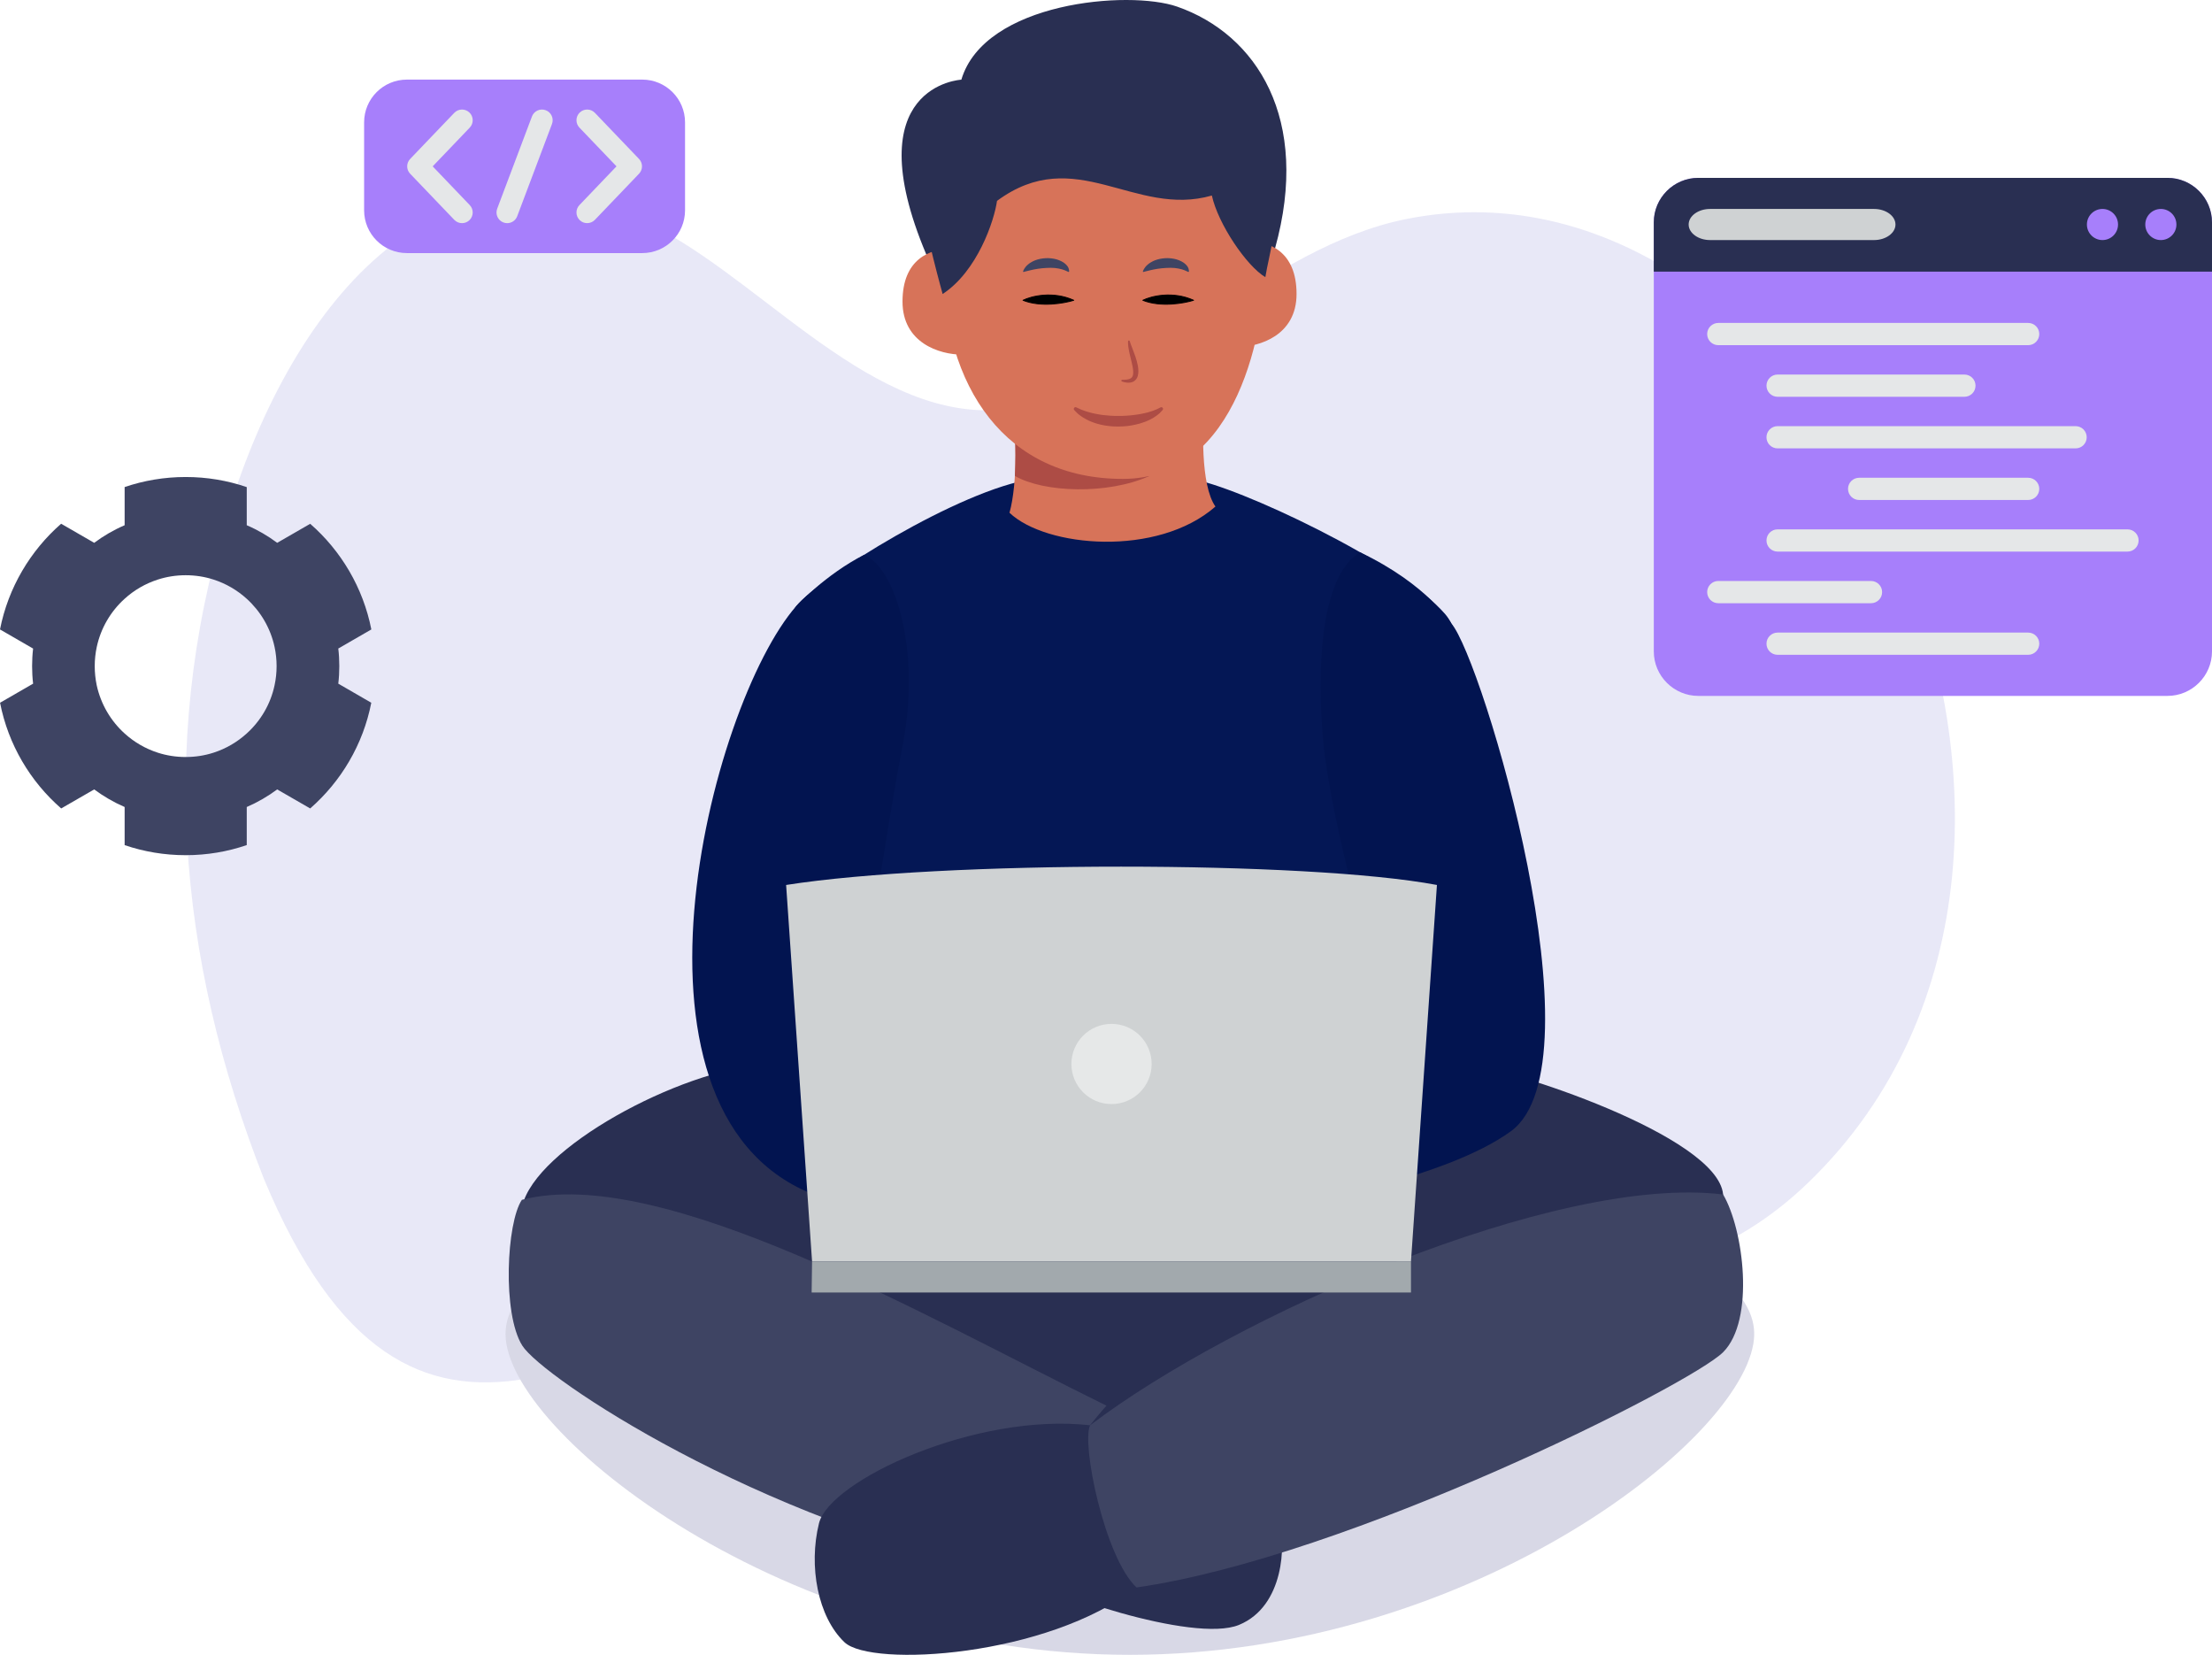 <svg width="480" height="359" viewBox="0 0 480 359" fill="none" xmlns="http://www.w3.org/2000/svg">
<g clip-path="url(#clip0_21_663)">
<path d="M57.267 255.739C89.136 332.185 133.157 291.381 189.123 266.443C221.541 251.997 244.9 251.139 277.995 263.372C315.661 277.293 358.904 289.022 392.547 256.407C468.332 182.936 395.639 29.392 305.177 47.517C274.543 53.656 251.142 82.596 221.199 88.349C192.085 93.942 167.865 62.995 143.29 49.807C99.845 26.495 66.455 59.685 50.592 107.764C33.966 158.157 38.374 207.702 57.267 255.737V255.739Z" fill="#E8E8F7"/>
<path d="M480 48.23V141.325C480 146.63 475.656 150.971 470.347 150.971H368.524C363.215 150.971 358.871 146.63 358.871 141.325V48.23C358.871 42.924 363.215 38.586 368.524 38.586H470.347C475.656 38.586 480 42.926 480 48.23Z" fill="#A77FFB"/>
<path d="M480 48.23V58.926H358.869V48.23C358.869 42.924 363.212 38.586 368.522 38.586H470.345C475.654 38.586 479.998 42.926 479.998 48.23H480Z" fill="#292F52"/>
<path d="M465.523 48.705C465.523 50.57 467.034 52.08 468.901 52.08C470.767 52.08 472.279 50.568 472.279 48.705C472.279 46.842 470.765 45.33 468.901 45.33C467.037 45.33 465.523 46.842 465.523 48.705Z" fill="#A77FFB"/>
<path d="M452.855 48.705C452.855 50.57 454.366 52.08 456.233 52.08C458.099 52.08 459.61 50.568 459.61 48.705C459.61 46.842 458.099 45.33 456.233 45.33C454.366 45.33 452.855 46.842 452.855 48.705Z" fill="#A77FFB"/>
<path d="M411.314 48.705C411.314 50.561 409.225 52.08 406.671 52.08H371.078C368.522 52.08 366.435 50.561 366.435 48.705C366.435 46.849 368.522 45.33 371.078 45.33H406.671C409.225 45.33 411.314 46.849 411.314 48.705Z" fill="#CFD2D3"/>
<path d="M440.107 74.882H372.868C371.535 74.882 370.453 73.803 370.453 72.469C370.453 71.136 371.535 70.059 372.868 70.059H440.107C441.44 70.059 442.519 71.138 442.519 72.469C442.519 73.801 441.44 74.882 440.107 74.882Z" fill="#E5E7E8"/>
<path d="M426.274 86.078H385.736C384.403 86.078 383.324 84.999 383.324 83.667C383.324 82.336 384.403 81.255 385.736 81.255H426.274C427.606 81.255 428.686 82.334 428.686 83.667C428.686 85.001 427.606 86.078 426.274 86.078Z" fill="#E5E7E8"/>
<path d="M450.401 97.273H385.733C384.401 97.273 383.321 96.195 383.321 94.863C383.321 93.531 384.401 92.45 385.733 92.45H450.401C451.733 92.45 452.813 93.529 452.813 94.863C452.813 96.197 451.733 97.273 450.401 97.273Z" fill="#E5E7E8"/>
<path d="M440.107 108.469H403.43C402.098 108.469 401.018 107.39 401.018 106.058C401.018 104.727 402.098 103.648 403.43 103.648H440.107C441.44 103.648 442.519 104.727 442.519 106.058C442.519 107.39 441.44 108.469 440.107 108.469Z" fill="#E5E7E8"/>
<path d="M461.663 119.664H385.736C384.403 119.664 383.324 118.586 383.324 117.252C383.324 115.918 384.403 114.841 385.736 114.841H461.663C462.995 114.841 464.075 115.92 464.075 117.252C464.075 118.583 462.995 119.664 461.663 119.664Z" fill="#E5E7E8"/>
<path d="M406.005 130.862H372.868C371.535 130.862 370.453 129.783 370.453 128.452C370.453 127.12 371.535 126.039 372.868 126.039H406.005C407.335 126.039 408.417 127.118 408.417 128.452C408.417 129.786 407.335 130.862 406.005 130.862Z" fill="#E5E7E8"/>
<path d="M440.107 142.055H385.736C384.403 142.055 383.324 140.977 383.324 139.645C383.324 138.314 384.403 137.235 385.736 137.235H440.107C441.44 137.235 442.519 138.314 442.519 139.645C442.519 140.977 441.44 142.055 440.107 142.055Z" fill="#E5E7E8"/>
<path d="M73.626 144.51C73.626 143.222 73.557 141.946 73.406 140.694L80.579 136.553C78.792 127.482 74.009 119.479 67.312 113.633L60.15 117.762C58.119 116.243 55.902 114.955 53.545 113.946V105.676C49.39 104.249 44.921 103.483 40.29 103.483C35.658 103.483 31.201 104.249 27.046 105.664V113.946C24.689 114.955 22.472 116.243 20.441 117.762L13.267 113.621C6.57 119.479 1.788 127.482 0 136.553L7.185 140.705C7.034 141.958 6.965 143.222 6.965 144.51C6.965 145.797 7.034 147.073 7.185 148.314L0.012 152.455C1.788 161.537 6.57 169.541 13.279 175.387L20.441 171.258C22.472 172.766 24.689 174.053 27.046 175.074V183.344C31.201 184.759 35.658 185.525 40.29 185.525C44.921 185.525 49.39 184.759 53.545 183.332V175.074C55.902 174.053 58.119 172.766 60.15 171.258L67.312 175.387C74.009 169.529 78.792 161.537 80.568 152.455L73.406 148.314C73.557 147.073 73.626 145.797 73.626 144.51ZM59.581 148.662C58.711 152.768 56.552 156.399 53.545 159.113C51.491 160.981 49.042 162.419 46.337 163.289C44.434 163.904 42.402 164.228 40.29 164.228C38.177 164.228 36.146 163.904 34.242 163.289C31.549 162.419 29.1 160.992 27.046 159.125C24.039 156.411 21.88 152.768 20.986 148.662C20.708 147.328 20.557 145.937 20.557 144.51C20.557 143.083 20.708 141.691 20.998 140.346C21.88 136.24 24.039 132.609 27.046 129.895C29.1 128.027 31.549 126.601 34.254 125.731C36.157 125.116 38.189 124.791 40.29 124.791C42.391 124.791 44.434 125.116 46.337 125.731C49.042 126.601 51.491 128.039 53.545 129.906C56.54 132.621 58.699 136.251 59.581 140.346C59.871 141.691 60.022 143.083 60.022 144.51C60.022 145.937 59.871 147.328 59.581 148.662Z" fill="#3E4463"/>
<path d="M139.367 17.267H88.298C83.17 17.267 79.012 21.421 79.012 26.546V45.627C79.012 50.752 83.17 54.906 88.298 54.906H139.367C144.495 54.906 148.653 50.752 148.653 45.627V26.546C148.653 21.421 144.495 17.267 139.367 17.267Z" fill="#A77FFB"/>
<path d="M127.413 48.41C126.837 48.41 126.259 48.197 125.809 47.768C124.883 46.882 124.85 45.413 125.737 44.488L133.779 36.087L125.737 27.687C124.85 26.762 124.883 25.293 125.809 24.407C126.735 23.521 128.205 23.556 129.092 24.479L138.668 34.482C139.527 35.378 139.527 36.793 138.668 37.688L129.092 47.691C128.634 48.167 128.026 48.408 127.413 48.408V48.41Z" fill="#E5E7E8"/>
<path d="M100.256 48.41C99.646 48.41 99.035 48.171 98.578 47.694L89.002 37.69C88.143 36.795 88.143 35.38 89.002 34.484L98.578 24.481C99.465 23.556 100.934 23.521 101.86 24.409C102.787 25.296 102.819 26.764 101.932 27.69L93.891 36.09L101.932 44.49C102.819 45.416 102.787 46.884 101.86 47.77C101.41 48.199 100.832 48.413 100.256 48.413V48.41Z" fill="#E5E7E8"/>
<path d="M110.06 48.41C109.788 48.41 109.512 48.362 109.243 48.262C108.043 47.81 107.437 46.471 107.889 45.274L115.434 25.265C115.885 24.066 117.226 23.46 118.424 23.913C119.625 24.365 120.23 25.701 119.778 26.901L112.233 46.91C111.882 47.84 110.998 48.413 110.06 48.413V48.41Z" fill="#E5E7E8"/>
<path d="M380.661 289.382C380.661 310.655 320.002 359 245.178 359C170.354 359 109.695 310.655 109.695 289.384C109.695 268.113 170.354 250.865 245.178 250.865C320.002 250.865 380.661 268.111 380.661 289.382Z" fill="#D8D8E6"/>
<path d="M317.632 230.822C326.937 231.508 372.751 246.374 373.912 259.133C375.073 271.892 277.57 328.148 234.84 327.568C192.111 326.989 110.422 274.212 113.324 261.646C116.226 249.081 147.123 232.297 166.138 230.819C189.933 228.973 317.632 230.819 317.632 230.819V230.822Z" fill="#292F52"/>
<path d="M232.493 299.902C238.973 301.473 250.292 310.172 254.355 312.492C258.418 314.812 276.119 325.541 277.57 330.181C279.021 334.82 278.731 348.449 268.864 352.509C258.998 356.569 225.917 345.26 221.564 341.2C216.631 309.012 232.493 299.902 232.493 299.902Z" fill="#292F52"/>
<path d="M113.247 260.293C109.918 265.223 108.969 284.941 113.322 291.901C117.674 298.86 164.685 330.178 218.95 341.198C217.209 333.078 236.233 309.181 240.103 304.95C200.445 285.447 143.501 252.464 113.247 260.293Z" fill="#3E4463"/>
<path d="M236.556 309.205C211.697 306.402 180.014 321.191 177.718 330.471C175.422 339.75 177.453 350.769 183.257 356.279C189.061 361.788 227.268 359.471 246.615 344.39C250.58 328.731 236.556 309.205 236.556 309.205Z" fill="#292F52"/>
<path d="M236.194 313.68C225.819 313.264 205.604 318.579 199.8 323.799C203.282 332.788 205.894 345.837 202.992 350.187C214.599 352.217 237.169 346.417 243.586 341.198C244.198 332.788 236.194 313.68 236.194 313.68Z" fill="#292F52"/>
<path d="M373.912 259.133C378.367 266.673 380.877 286.391 373.912 293.351C366.948 300.31 292.66 337.815 246.617 344.387C239.653 337.815 234.622 313.069 236.558 309.202C267.511 285.619 337.544 254.686 373.915 259.133H373.912Z" fill="#3E4463"/>
<path d="M313.562 200.165C314.798 215.787 306.888 217.564 301.375 221.334C295.861 225.103 297.602 236.413 299.633 255.551C287.155 265.411 219.542 280.2 182.108 260.191C182.978 254.681 183.559 239.602 182.688 232.933C181.817 226.263 178.625 222.494 167.308 215.824C155.991 209.155 167.888 137.529 172.822 131.44C177.755 125.35 208.224 106.212 224.185 103.892C224.185 103.892 248.561 102.442 258.427 103.892C268.293 105.342 303.986 122.16 313.562 133.18C323.139 144.199 312.692 189.146 313.562 200.165Z" fill="#041755"/>
<path d="M279.504 261.648C281.052 261.263 313.553 255.848 327.87 245.409C347.937 230.775 321.662 142.96 314.937 135.251C314.937 135.251 309.79 126.803 295.132 119.811C283.963 126.51 286.626 157.343 287.446 163.628C289.951 182.771 297.872 209.166 299.624 215.249C295.369 219.888 274.861 229.168 274.861 229.168L279.504 261.646V261.648Z" fill="#021450"/>
<path d="M205.216 263.58C205.216 263.58 191.294 264.225 178.131 259.713C130.789 243.484 153.959 152.898 172.822 131.44C172.822 131.44 179.169 124.61 187.51 120.36C194.363 123.2 199.881 141.253 195.844 161.892C192.062 181.226 186.644 218.726 186.644 222.593C190.899 225.686 203.28 231.873 203.28 231.873L205.214 263.578L205.216 263.58Z" fill="#021450"/>
<path d="M306.182 273.632H176.216L170.586 191.988C204.278 186.687 283.659 186.687 311.812 191.988L306.182 273.632Z" fill="#CFD2D3"/>
<path d="M249.905 230.822C249.905 235.626 246.007 239.521 241.199 239.521C236.391 239.521 232.493 235.626 232.493 230.822C232.493 226.017 236.391 222.122 241.199 222.122C246.007 222.122 249.905 226.017 249.905 230.822Z" fill="#E6E8E8"/>
<path d="M306.182 273.632V280.399H176.125L176.216 273.632H306.182Z" fill="#A2A9AD"/>
<path d="M261.426 87.075C260.925 92.297 260.458 105.249 263.748 109.889C251.172 120.908 226.991 118.78 219.059 111.241C220.8 105.054 220.8 92.295 219.059 88.235C217.318 84.175 239.565 81.083 239.565 81.083L261.426 87.075Z" fill="#D77359"/>
<path d="M200.995 55.184C185.502 18.443 208.612 17.285 208.612 17.285C213.643 0.401 244.965 -2.208 255.428 1.434C272.646 7.426 284.525 25.771 276.669 53.927C276.669 53.927 266.986 96.134 243.627 96.062C220.194 95.99 200.995 55.182 200.995 55.182V55.184Z" fill="#292F52"/>
<path d="M281.349 63.779C281.349 72.725 273.356 75.281 268.388 75.281C263.42 75.281 264.86 67.294 264.86 62.276C264.86 57.258 265.549 52.275 270.517 52.275C275.485 52.275 281.349 54.595 281.349 63.777V63.779Z" fill="#D77359"/>
<path d="M195.844 65.431C195.844 74.376 203.837 76.933 208.805 76.933C213.773 76.933 212.336 68.946 212.336 63.928C212.336 58.91 211.646 53.927 206.676 53.927C201.706 53.927 195.844 56.247 195.844 65.431Z" fill="#D77359"/>
<path d="M249.454 103.249C240.34 107.374 226.43 106.856 220.229 103.249C220.347 100.41 220.415 96.835 220.229 94.777C227.57 97.127 249.454 103.249 249.454 103.249Z" fill="#AD4C45"/>
<path d="M204.55 56.53C204.55 84.368 218.479 103.894 243.627 103.894C268.776 103.894 274.58 71.029 274.58 56.53C274.58 42.031 251.172 25.407 238.599 25.407C208.032 25.407 204.55 56.53 204.55 56.53Z" fill="#D77359"/>
<path d="M204.55 63.779C212.094 58.85 215.769 47.831 216.35 43.578C233.373 31.014 246.142 47.251 262.972 42.418C264.328 48.605 270.517 57.727 274.58 60.126C275.33 55.266 277.988 47.237 275.861 41.822C273.733 36.408 271.165 17.285 237.663 16.32C204.162 15.355 199.134 36.811 199.907 43.386C200.68 49.958 204.55 63.782 204.55 63.782V63.779Z" fill="#292F52"/>
<path d="M222.032 58.807C222.032 58.807 222.085 58.617 222.247 58.341C222.405 58.069 222.672 57.709 223.077 57.379C223.276 57.209 223.505 57.031 223.775 56.89C224.045 56.745 224.323 56.571 224.655 56.462C225.297 56.214 226.063 56.06 226.866 56.01C227.67 55.969 228.527 56.058 229.292 56.271C230.058 56.507 230.726 56.843 231.166 57.237C231.392 57.428 231.557 57.637 231.686 57.815C231.821 57.988 231.87 58.192 231.923 58.334C232.011 58.636 231.999 58.819 231.999 58.819L231.994 58.909C231.994 58.958 231.935 58.996 231.867 58.994C231.844 58.994 231.823 58.987 231.806 58.979C231.806 58.979 231.674 58.917 231.442 58.809C231.228 58.683 230.867 58.573 230.445 58.43C230.014 58.307 229.489 58.198 228.908 58.141C228.327 58.092 227.699 58.083 227.075 58.128C225.819 58.179 224.57 58.398 223.663 58.613C222.748 58.819 222.159 58.994 222.159 58.994C222.1 59.011 222.032 58.992 222.009 58.949C222 58.934 221.997 58.917 222.003 58.902L222.029 58.804L222.032 58.807Z" fill="#3E4463"/>
<path d="M245.15 73.998C245.15 73.998 245.204 74.163 245.297 74.448C245.38 74.724 245.552 75.121 245.731 75.601C246.1 76.564 246.62 77.854 246.901 79.283C247.021 80 247.112 80.761 246.901 81.538C246.803 81.923 246.576 82.308 246.267 82.563C245.958 82.823 245.605 82.946 245.303 82.992C244.688 83.092 244.24 82.953 243.925 82.902C243.618 82.814 243.449 82.753 243.449 82.753C243.353 82.719 243.302 82.614 243.337 82.517C243.363 82.445 243.428 82.398 243.502 82.394H243.516C243.516 82.394 243.69 82.385 243.983 82.387C244.268 82.373 244.702 82.354 245.104 82.204C245.515 82.043 245.793 81.786 245.872 81.283C245.96 80.784 245.889 80.137 245.763 79.496C245.508 78.202 245.115 76.868 244.934 75.824C244.832 75.304 244.802 74.857 244.781 74.537C244.763 74.209 244.788 74.045 244.788 74.045V74.028C244.807 73.926 244.902 73.857 245.004 73.873C245.074 73.885 245.132 73.936 245.15 74.001V73.998Z" fill="#AD4C45"/>
<path d="M233.538 88.37C233.538 88.37 233.831 88.49 234.33 88.727C234.578 88.864 234.882 88.964 235.207 89.075C235.53 89.195 235.894 89.321 236.329 89.432C236.746 89.562 237.208 89.664 237.701 89.764C238.183 89.887 238.72 89.924 239.254 90.028C239.799 90.089 240.363 90.142 240.937 90.184C241.512 90.221 242.095 90.24 242.683 90.23C243.27 90.258 243.857 90.202 244.435 90.184C245.006 90.119 245.584 90.119 246.125 90.021C246.671 89.947 247.2 89.882 247.692 89.775C248.196 89.697 248.64 89.555 249.078 89.465C249.489 89.328 249.886 89.228 250.218 89.105C250.538 88.964 250.845 88.868 251.075 88.759C251.52 88.527 251.799 88.395 251.799 88.395L251.852 88.37C252.036 88.284 252.256 88.363 252.342 88.546C252.405 88.68 252.379 88.834 252.289 88.94C252.289 88.94 252.075 89.186 251.662 89.615C251.228 90.007 250.557 90.516 249.673 90.972C249.225 91.165 248.744 91.439 248.203 91.597C247.671 91.787 247.103 91.977 246.504 92.095C245.905 92.249 245.28 92.33 244.64 92.427C243.999 92.469 243.346 92.548 242.692 92.536C242.037 92.557 241.385 92.494 240.739 92.439C240.096 92.388 239.47 92.251 238.866 92.128C238.267 91.97 237.687 91.84 237.16 91.613C236.895 91.511 236.637 91.411 236.389 91.316C236.15 91.193 235.92 91.072 235.697 90.959C235.256 90.748 234.861 90.488 234.525 90.235C234.177 90.001 233.903 89.782 233.722 89.583C233.329 89.198 233.113 88.964 233.113 88.964C232.974 88.81 232.983 88.574 233.137 88.432C233.246 88.33 233.404 88.309 233.534 88.363L233.538 88.37Z" fill="#AD4C45"/>
<path d="M222 65.143C223.754 64.28 228.409 63.073 233 65.143C230.928 65.79 225.826 66.695 222 65.143Z" fill="black" stroke="black" stroke-width="0.2" stroke-linejoin="round"/>
<path d="M248 65.143C249.754 64.28 254.409 63.073 259 65.143C256.928 65.79 251.826 66.695 248 65.143Z" fill="black" stroke="black" stroke-width="0.2" stroke-linejoin="round"/>
<path d="M248.032 58.807C248.032 58.807 248.085 58.617 248.247 58.341C248.405 58.069 248.672 57.709 249.077 57.379C249.276 57.209 249.505 57.031 249.775 56.89C250.045 56.745 250.323 56.571 250.655 56.462C251.297 56.214 252.063 56.06 252.866 56.01C253.67 55.969 254.527 56.058 255.292 56.271C256.058 56.507 256.726 56.843 257.166 57.237C257.392 57.428 257.557 57.637 257.686 57.815C257.821 57.988 257.87 58.192 257.923 58.334C258.011 58.636 257.999 58.819 257.999 58.819L257.994 58.909C257.994 58.958 257.935 58.996 257.867 58.994C257.844 58.994 257.823 58.987 257.806 58.979C257.806 58.979 257.674 58.917 257.442 58.809C257.228 58.683 256.867 58.573 256.445 58.43C256.014 58.307 255.489 58.198 254.908 58.141C254.327 58.092 253.699 58.083 253.075 58.128C251.819 58.179 250.57 58.398 249.663 58.613C248.748 58.819 248.159 58.994 248.159 58.994C248.1 59.011 248.032 58.992 248.009 58.949C248 58.934 247.997 58.917 248.003 58.902L248.029 58.804L248.032 58.807Z" fill="#3E4463"/>
</g>
<defs>
<clipPath id="clip0_21_663">
<rect width="480" height="359" fill="white"/>
</clipPath>
</defs>
</svg>
